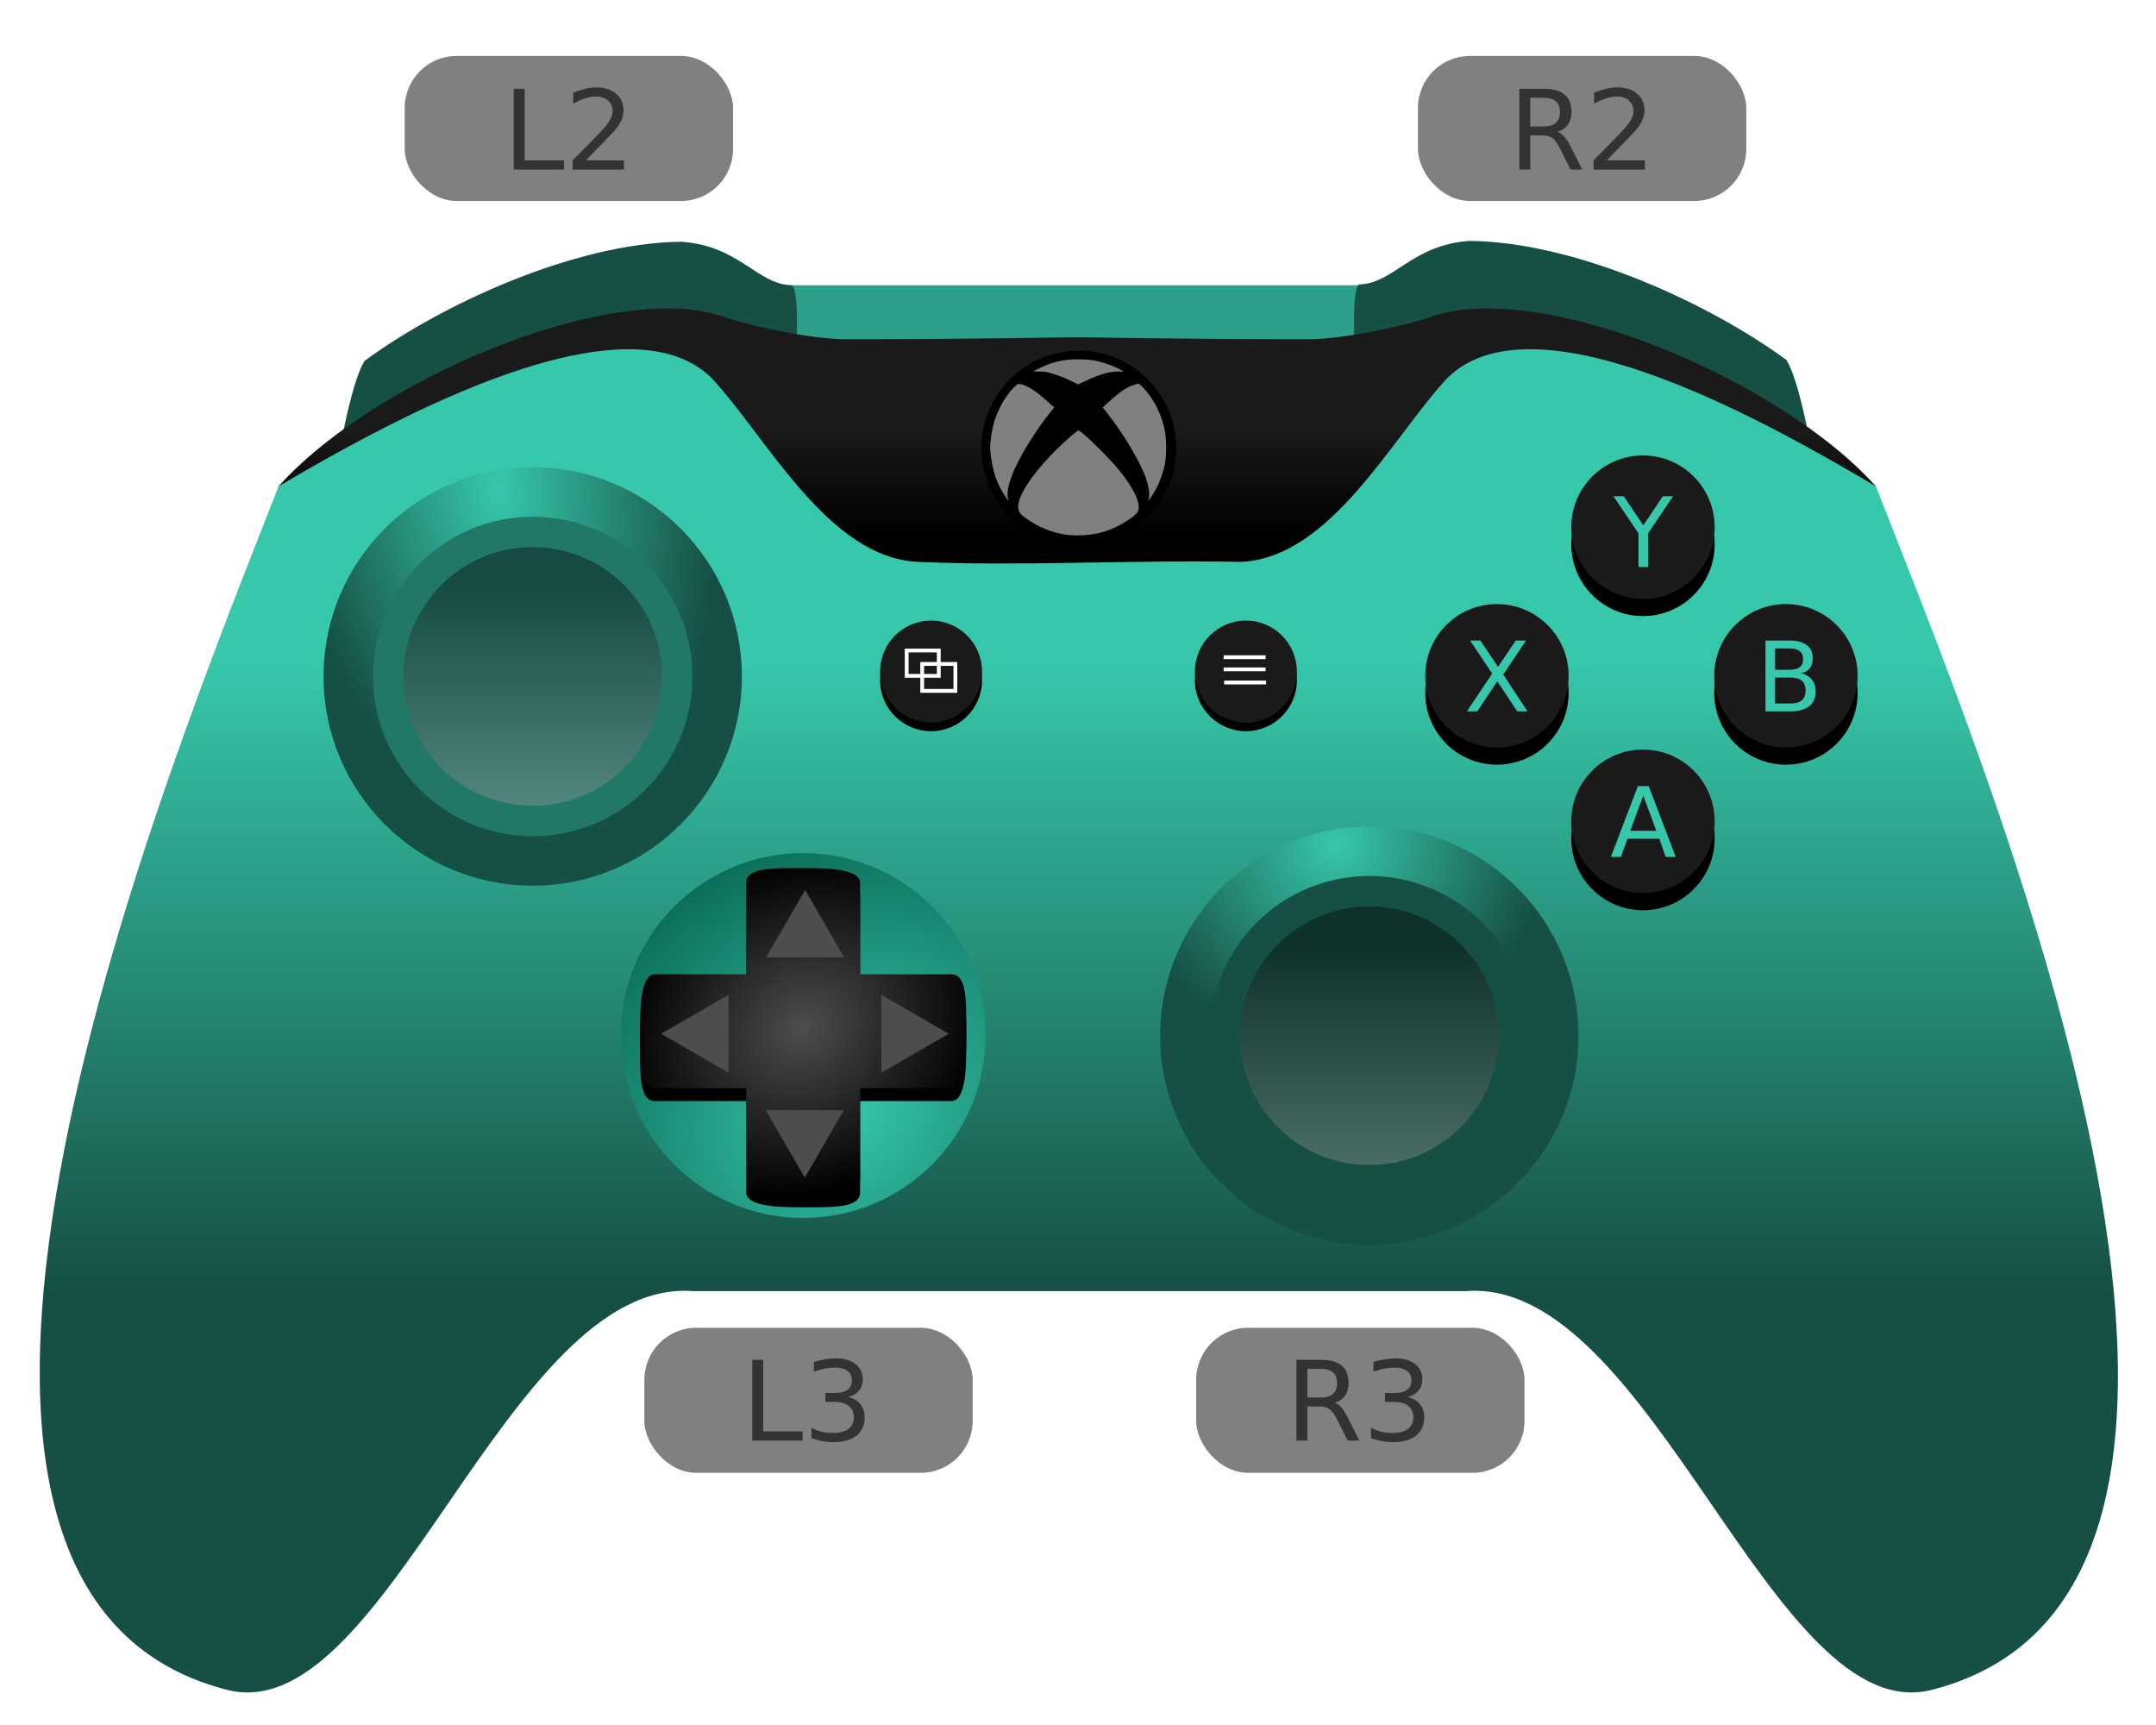 <?xml version="1.0" encoding="UTF-8" standalone="no"?>
<!-- Created with Inkscape (http://www.inkscape.org/) -->

<svg
   xmlns:dc="http://purl.org/dc/elements/1.1/"
   xmlns:cc="http://creativecommons.org/ns#"
   xmlns:rdf="http://www.w3.org/1999/02/22-rdf-syntax-ns#"
   xmlns:svg="http://www.w3.org/2000/svg"
   xmlns="http://www.w3.org/2000/svg"
   xmlns:xlink="http://www.w3.org/1999/xlink"
   xmlns:sodipodi="http://sodipodi.sourceforge.net/DTD/sodipodi-0.dtd"
   xmlns:inkscape="http://www.inkscape.org/namespaces/inkscape"
   width="500"
   height="400"
   viewBox="0 0 132.292 105.833"
   version="1.1"
   id="svg8"
   sodipodi:docname="xbo-teal.svg"
   inkscape:version="0.92.3 (2405546, 2018-03-11)">
  <defs
     id="defs2">
    <linearGradient
       id="linearGradient126"
       inkscape:collect="always">
      <stop
         id="stop122"
         offset="0"
         style="stop-color:#37c8ab;stop-opacity:1" />
      <stop
         id="stop124"
         offset="1"
         style="stop-color:#165044;stop-opacity:1" />
    </linearGradient>
    <linearGradient
       id="linearGradient120"
       inkscape:collect="always">
      <stop
         id="stop116"
         offset="0"
         style="stop-color:#37c8ab;stop-opacity:1" />
      <stop
         id="stop118"
         offset="1"
         style="stop-color:#005544;stop-opacity:1" />
    </linearGradient>
    <linearGradient
       inkscape:collect="always"
       id="linearGradient511">
      <stop
         style="stop-color:#000000;stop-opacity:1;"
         offset="0"
         id="stop507" />
      <stop
         style="stop-color:#999999;stop-opacity:1"
         offset="1"
         id="stop509" />
    </linearGradient>
    <linearGradient
       inkscape:collect="always"
       id="linearGradient493">
      <stop
         style="stop-color:#37c8ab;stop-opacity:1"
         offset="0"
         id="stop489" />
      <stop
         style="stop-color:#165044;stop-opacity:1"
         offset="1"
         id="stop491" />
    </linearGradient>
    <linearGradient
       inkscape:collect="always"
       id="linearGradient483">
      <stop
         style="stop-color:#4d4d4d;stop-opacity:1"
         offset="0"
         id="stop479" />
      <stop
         style="stop-color:#000000;stop-opacity:1"
         offset="1"
         id="stop481" />
    </linearGradient>
    <linearGradient
       inkscape:collect="always"
       id="linearGradient408">
      <stop
         style="stop-color:#165044;stop-opacity:1"
         offset="0"
         id="stop404" />
      <stop
         style="stop-color:#37c8ab;stop-opacity:1"
         offset="1"
         id="stop406" />
    </linearGradient>
    <linearGradient
       inkscape:collect="always"
       id="linearGradient895">
      <stop
         style="stop-color:#1a1a1a;stop-opacity:1"
         offset="0"
         id="stop891" />
      <stop
         style="stop-color:#000000;stop-opacity:1"
         offset="1"
         id="stop893" />
    </linearGradient>
    <linearGradient
       inkscape:collect="always"
       xlink:href="#linearGradient895"
       id="linearGradient897"
       x1="61.478"
       y1="291.825"
       x2="61.478"
       y2="345.349"
       gradientUnits="userSpaceOnUse"
       gradientTransform="matrix(0.124,0,0,0.124,71.11,181.243)" />
    <linearGradient
       inkscape:collect="always"
       xlink:href="#linearGradient408"
       id="linearGradient412"
       x1="66.405"
       y1="270.302"
       x2="66.405"
       y2="231.408"
       gradientUnits="userSpaceOnUse" />
    <radialGradient
       inkscape:collect="always"
       xlink:href="#linearGradient483"
       id="radialGradient485"
       cx="49.33"
       cy="254.446"
       fx="49.33"
       fy="254.446"
       r="10.011"
       gradientTransform="matrix(0.975,-0.623,0.538,0.843,-135.742,70.479)"
       gradientUnits="userSpaceOnUse" />
    <radialGradient
       inkscape:collect="always"
       xlink:href="#linearGradient126"
       id="radialGradient495"
       cx="30.628"
       cy="220.973"
       fx="30.628"
       fy="220.973"
       r="12.834"
       gradientUnits="userSpaceOnUse"
       gradientTransform="matrix(0.275,1.606,-0.986,0.169,240.03,134.551)" />
    <linearGradient
       inkscape:collect="always"
       xlink:href="#linearGradient511"
       id="linearGradient515"
       x1="33.067"
       y1="227.207"
       x2="33.067"
       y2="240.217"
       gradientUnits="userSpaceOnUse" />
    <radialGradient
       inkscape:collect="always"
       xlink:href="#linearGradient493"
       id="radialGradient495-5"
       cx="30.628"
       cy="220.973"
       fx="30.628"
       fy="220.973"
       r="12.834"
       gradientUnits="userSpaceOnUse"
       gradientTransform="matrix(0.275,0.919,-0.958,0.286,285.275,151.603)" />
    <linearGradient
       inkscape:collect="always"
       xlink:href="#linearGradient511"
       id="linearGradient606"
       gradientUnits="userSpaceOnUse"
       x1="33.067"
       y1="227.207"
       x2="33.067"
       y2="240.217"
       gradientTransform="translate(51.336,22.041)" />
    <radialGradient
       inkscape:collect="always"
       xlink:href="#linearGradient120"
       id="radialGradient114"
       cx="51.159"
       cy="248.64"
       fx="51.159"
       fy="248.64"
       r="11.192"
       gradientUnits="userSpaceOnUse"
       gradientTransform="matrix(1.084,1.515,-1.761,1.26,434.224,-131.566)" />
  </defs>
  <sodipodi:namedview
     id="base"
     pagecolor="#ffffff"
     bordercolor="#666666"
     borderopacity="1.0"
     inkscape:pageopacity="0.0"
     inkscape:pageshadow="2"
     inkscape:zoom="1.3805155"
     inkscape:cx="353.72912"
     inkscape:cy="147.99309"
     inkscape:document-units="mm"
     inkscape:current-layer="layer3"
     showgrid="false"
     guidetolerance="10000"
     inkscape:snap-perpendicular="true"
     inkscape:snap-tangential="true"
     inkscape:window-width="1920"
     inkscape:window-height="1056"
     inkscape:window-x="1920"
     inkscape:window-y="0"
     inkscape:window-maximized="1"
     units="px"
     showguides="true"
     inkscape:guide-bbox="true" />
  <g
     inkscape:groupmode="layer"
     id="layer4"
     inkscape:label="Layer 4"
     transform="translate(0,-191.167)">
    <rect
       style="fill:#2ca089;fill-opacity:1;stroke:none;stroke-width:0.27;stroke-miterlimit:4;stroke-dasharray:none"
       id="rect5043"
       width="45.686"
       height="8.642"
       x="42.993"
       y="208.667" />
    <path
       style="fill:#165044;stroke:none;stroke-width:0.124px;stroke-linecap:butt;stroke-linejoin:miter;stroke-opacity:1"
       d="m 20.908,218.453 c 0,0 0.699,-3.94 1.462,-5.147 4.6,-3.384 12.804,-7.238 19.446,-7.308 3.559,0.254 4.639,2.605 6.736,2.669 0.508,0.064 0.318,3.749 0.318,3.749 l -24.021,5.465 z"
       id="path5026"
       inkscape:connector-curvature="0"
       sodipodi:nodetypes="ccccccc"
       inkscape:label="btnL"
       class="theme-button"
       ojd-button="L" />
    <path
       style="fill:#165044;stroke:none;stroke-width:0.124px;stroke-linecap:butt;stroke-linejoin:miter;stroke-opacity:1"
       d="m 111.077,218.4 c 0,0 -0.699,-3.94 -1.462,-5.147 -4.6,-3.384 -12.804,-7.238 -19.446,-7.308 -3.559,0.254 -4.639,2.605 -6.736,2.669 -0.508,0.064 -0.318,3.749 -0.318,3.749 l 24.021,5.465 z"
       id="path5026-7"
       inkscape:connector-curvature="0"
       sodipodi:nodetypes="ccccccc"
       inkscape:label="btnR"
       class="theme-button"
       ojd-button="R" />
    <rect
       style="opacity:1;fill:#808080;fill-opacity:1;stroke:none;stroke-width:0.705;stroke-linejoin:round;stroke-miterlimit:4;stroke-dasharray:none;stroke-opacity:1"
       id="rect1842-40"
       width="20.146"
       height="8.898"
       x="24.833"
       y="194.599"
       ry="3.19"
       inkscape:label="btnL2"
       class="theme-button"
       ojd-button="L2" />
    <g
       aria-label="L2"
       style="font-style:normal;font-weight:normal;font-size:5.358px;line-height:1.25;font-family:sans-serif;letter-spacing:0px;word-spacing:0px;fill:#333333;fill-opacity:1;stroke:none;stroke-width:0.134"
       id="text1573-1"
       transform="matrix(1.269,0,0,1.269,-23.084,189.961)"
       inkscape:label="lblL2"
       class="theme-label-contrast"
       ojd-button="L2">
      <path
         d="m 43.032,5.243 h 0.528 v 3.461 h 1.902 v 0.445 h -2.43 z"
         style="fill:#333333;stroke-width:0.134"
         id="path1682"
         inkscape:connector-curvature="0" />
      <path
         d="m 46.516,8.704 h 1.844 V 9.149 H 45.881 V 8.704 q 0.301,-0.311 0.819,-0.835 0.521,-0.526 0.654,-0.678 0.254,-0.285 0.353,-0.481 0.102,-0.199 0.102,-0.39 0,-0.311 -0.22,-0.508 -0.217,-0.196 -0.568,-0.196 -0.249,0 -0.526,0.086 -0.275,0.086 -0.589,0.262 V 5.432 q 0.319,-0.128 0.596,-0.194 0.277,-0.065 0.508,-0.065 0.607,0 0.968,0.303 0.361,0.303 0.361,0.811 0,0.241 -0.092,0.458 -0.089,0.215 -0.327,0.508 -0.065,0.076 -0.416,0.439 -0.351,0.361 -0.989,1.012 z"
         style="fill:#333333;stroke-width:0.134"
         id="path1684"
         inkscape:connector-curvature="0" />
    </g>
    <rect
       style="opacity:1;fill:#808080;fill-opacity:1;stroke:none;stroke-width:0.705;stroke-linejoin:round;stroke-miterlimit:4;stroke-dasharray:none;stroke-opacity:1"
       id="rect1842-4-9"
       width="20.146"
       height="8.898"
       x="87.006"
       y="194.599"
       ry="3.19"
       inkscape:label="btnR2"
       class="theme-button"
       ojd-button="R2" />
    <g
       aria-label="R2"
       style="font-style:normal;font-weight:normal;font-size:5.358px;line-height:1.25;font-family:sans-serif;letter-spacing:0px;word-spacing:0px;fill:#333333;fill-opacity:1;stroke:none;stroke-width:0.134"
       id="text1573-1-3"
       transform="matrix(1.269,0,0,1.269,-0.217,189.961)"
       inkscape:label="lblR2"
       class="theme-label-contrast"
       ojd-button="R2">
      <path
         d="m 75.487,7.318 q 0.17,0.058 0.33,0.246 0.162,0.188 0.324,0.518 l 0.536,1.067 H 76.109 L 75.61,8.147 Q 75.416,7.755 75.233,7.626 75.052,7.498 74.739,7.498 H 74.163 V 9.149 H 73.635 V 5.243 h 1.193 q 0.67,0 0.999,0.28 0.33,0.28 0.33,0.845 0,0.369 -0.173,0.612 -0.17,0.243 -0.497,0.337 z M 74.163,5.677 v 1.386 h 0.664 q 0.382,0 0.576,-0.175 0.196,-0.178 0.196,-0.521 0,-0.343 -0.196,-0.515 -0.194,-0.175 -0.576,-0.175 z"
         style="fill:#333333;stroke-width:0.134"
         id="path1667"
         inkscape:connector-curvature="0" />
      <path
         d="m 77.862,8.704 h 1.844 V 9.149 H 77.226 V 8.704 q 0.301,-0.311 0.819,-0.835 0.521,-0.526 0.654,-0.678 0.254,-0.285 0.353,-0.481 0.102,-0.199 0.102,-0.39 0,-0.311 -0.22,-0.508 -0.217,-0.196 -0.568,-0.196 -0.249,0 -0.526,0.086 -0.275,0.086 -0.589,0.262 V 5.432 q 0.319,-0.128 0.596,-0.194 0.277,-0.065 0.508,-0.065 0.607,0 0.968,0.303 0.361,0.303 0.361,0.811 0,0.241 -0.092,0.458 -0.089,0.215 -0.327,0.508 -0.065,0.076 -0.416,0.439 -0.351,0.361 -0.989,1.012 z"
         style="fill:#333333;stroke-width:0.134"
         id="path1669"
         inkscape:connector-curvature="0" />
    </g>
    <rect
       style="opacity:1;fill:#808080;fill-opacity:1;stroke:none;stroke-width:0.705;stroke-linejoin:round;stroke-miterlimit:4;stroke-dasharray:none;stroke-opacity:1"
       id="rect1842-40-0"
       width="20.146"
       height="8.898"
       x="39.538"
       y="272.63"
       ry="3.19"
       inkscape:label="btnL3"
       class="theme-button"
       ojd-button="L3" />
    <rect
       style="opacity:1;fill:#808080;fill-opacity:1;stroke:none;stroke-width:0.705;stroke-linejoin:round;stroke-miterlimit:4;stroke-dasharray:none;stroke-opacity:1"
       id="rect1842-4-9-3"
       width="20.146"
       height="8.898"
       x="73.398"
       y="272.63"
       ry="3.19"
       inkscape:label="btnR3"
       class="theme-button"
       ojd-button="R3" />
    <g
       aria-label="L3"
       style="font-style:normal;font-weight:normal;font-size:6.799px;line-height:1.25;font-family:sans-serif;letter-spacing:0px;word-spacing:0px;fill:#333333;fill-opacity:1;stroke:none;stroke-width:0.17"
       id="text1573-1-9"
       transform="translate(21.937,204.7)"
       inkscape:label="lblL3"
       class="theme-label-contrast"
       ojd-button="L3">
      <path
         d="m 24.224,69.897 h 0.671 v 4.392 h 2.413 v 0.564 H 24.224 Z"
         style="fill:#333333;stroke-width:0.17"
         id="path923"
         inkscape:connector-curvature="0" />
      <path
         d="m 30.1,72.181 q 0.481,0.103 0.75,0.428 0.272,0.325 0.272,0.803 0,0.734 -0.505,1.135 -0.505,0.402 -1.434,0.402 -0.312,0 -0.644,-0.063 -0.329,-0.06 -0.681,-0.183 v -0.647 q 0.279,0.163 0.611,0.246 0.332,0.083 0.694,0.083 0.631,0 0.959,-0.249 0.332,-0.249 0.332,-0.724 0,-0.438 -0.309,-0.684 -0.305,-0.249 -0.853,-0.249 h -0.578 V 71.928 h 0.604 q 0.495,0 0.757,-0.196 0.262,-0.199 0.262,-0.571 0,-0.382 -0.272,-0.584 -0.269,-0.206 -0.774,-0.206 -0.276,0 -0.591,0.06 -0.315,0.06 -0.694,0.186 v -0.598 q 0.382,-0.106 0.714,-0.159 0.335,-0.053 0.631,-0.053 0.764,0 1.208,0.349 0.445,0.345 0.445,0.936 0,0.412 -0.236,0.697 -0.236,0.282 -0.671,0.392 z"
         style="fill:#333333;stroke-width:0.17"
         id="path925"
         inkscape:connector-curvature="0" />
    </g>
    <g
       aria-label="R3"
       style="font-style:normal;font-weight:normal;font-size:6.799px;line-height:1.25;font-family:sans-serif;letter-spacing:0px;word-spacing:0px;fill:#333333;fill-opacity:1;stroke:none;stroke-width:0.17"
       id="text1573-1-3-9"
       transform="translate(-20.74,204.7)"
       inkscape:label="lblR3"
       class="theme-label-contrast"
       ojd-button="R3">
      <path
         d="m 102.64,72.529 q 0.216,0.073 0.418,0.312 0.206,0.239 0.412,0.657 l 0.681,1.354 h -0.72 l -0.634,-1.271 q -0.246,-0.498 -0.478,-0.661 -0.229,-0.163 -0.627,-0.163 h -0.73 v 2.095 h -0.671 V 69.897 h 1.514 q 0.85,0 1.268,0.355 0.418,0.355 0.418,1.072 0,0.468 -0.219,0.777 -0.216,0.309 -0.631,0.428 z m -1.68,-2.081 v 1.759 h 0.843 q 0.485,0 0.73,-0.222 0.249,-0.226 0.249,-0.661 0,-0.435 -0.249,-0.654 -0.246,-0.222 -0.73,-0.222 z"
         style="fill:#333333;stroke-width:0.17"
         id="path918"
         inkscape:connector-curvature="0" />
      <path
         d="m 107.109,72.181 q 0.481,0.103 0.75,0.428 0.272,0.325 0.272,0.803 0,0.734 -0.505,1.135 -0.505,0.402 -1.434,0.402 -0.312,0 -0.644,-0.063 -0.329,-0.06 -0.681,-0.183 v -0.647 q 0.279,0.163 0.611,0.246 0.332,0.083 0.694,0.083 0.631,0 0.959,-0.249 0.332,-0.249 0.332,-0.724 0,-0.438 -0.309,-0.684 -0.305,-0.249 -0.853,-0.249 h -0.578 V 71.928 h 0.604 q 0.495,0 0.757,-0.196 0.262,-0.199 0.262,-0.571 0,-0.382 -0.272,-0.584 -0.269,-0.206 -0.773,-0.206 -0.276,0 -0.591,0.06 -0.315,0.06 -0.694,0.186 v -0.598 q 0.382,-0.106 0.714,-0.159 0.335,-0.053 0.631,-0.053 0.764,0 1.208,0.349 0.445,0.345 0.445,0.936 0,0.412 -0.236,0.697 -0.236,0.282 -0.671,0.392 z"
         style="fill:#333333;stroke-width:0.17"
         id="path920"
         inkscape:connector-curvature="0" />
    </g>
  </g>
  <g
     inkscape:groupmode="layer"
     id="layer2"
     inkscape:label="Layer 2"
     style="display:inline;opacity:1"
     transform="translate(0,-191.167)">
    <path
       inkscape:connector-curvature="0"
       style="fill:url(#linearGradient897);fill-opacity:1;stroke:none;stroke-width:0.124px;stroke-linecap:butt;stroke-linejoin:miter;stroke-opacity:1"
       d="m 41.088,210.093 c -7.527,-0.079 -19.045,5.367 -23.993,10.909 l 11.719,23.472 37.283,9.99 37.283,-9.99 11.719,-23.472 c -5.757,-6.448 -20.412,-12.768 -27.321,-10.402 -0.841,0.356 -5.052,1.38 -7.503,1.38 -7.535,0 -14.178,-0.127 -14.178,-0.127 0,0 -6.643,0.127 -14.178,0.127 -2.451,0 -6.662,-1.024 -7.503,-1.38 -0.972,-0.333 -2.096,-0.493 -3.328,-0.506 z"
       id="path56" />
    <path
       class="theme-color-normal"
       inkscape:label="color-normal"
       style="fill:url(#linearGradient412);fill-opacity:1;stroke:none;stroke-width:0.124px;stroke-linecap:butt;stroke-linejoin:miter;stroke-opacity:1"
       d="m 38.412,212.594 c -6.916,0.076 -16.87,5.79 -21.317,8.408 -6.428,16.444 -27.557,67.448 -3.259,73.817 9.831,2.71 17.26,-25.334 28.7,-24.439 h 47.399 c 11.44,-0.895 18.869,27.148 28.7,24.439 24.298,-6.369 2.893,-57.373 -3.534,-73.817 -5.809,-3.419 -20.737,-12.121 -26.293,-6.642 -3.384,3.634 -7.144,11.029 -12.658,11.279 -6.869,-0.13 -13.418,0.279 -19.827,0 -5.514,-0.251 -9.274,-7.645 -12.658,-11.279 -1.302,-1.284 -3.135,-1.789 -5.252,-1.766 z"
       id="path22"
       inkscape:connector-curvature="0"
       sodipodi:nodetypes="sccccccccccs" />
  </g>
  <g
     inkscape:groupmode="layer"
     id="layer3"
     inkscape:label="Layer 3"
     style="display:inline;opacity:1"
     transform="translate(0,-191.167)">
    <circle
       style="display:inline;opacity:1;fill:#000000;stroke:none;stroke-width:0.034"
       id="path3917-1-7-6"
       cx="76.448"
       cy="232.899"
       r="3.128"
       inkscape:label="shadowStart" />
    <circle
       style="display:inline;opacity:1;fill:#000000;stroke:none;stroke-width:0.034"
       id="path3917-1-7-1-1"
       cx="57.13"
       cy="232.899"
       r="3.128"
       inkscape:label="shadowSelect" />
    <circle
       style="display:inline;opacity:1;fill:#000000;stroke:none;stroke-width:0.048"
       id="path3917-1-3"
       cx="91.852"
       cy="233.684"
       r="4.399"
       inkscape:label="shadowX" />
    <circle
       style="display:inline;opacity:1;fill:#000000;stroke:none;stroke-width:0.048"
       id="path3917-1-2-6"
       cx="100.813"
       cy="224.566"
       r="4.399"
       inkscape:label="shadowY" />
    <circle
       style="display:inline;opacity:1;fill:#000000;stroke:none;stroke-width:0.048"
       id="path3917-1-2-7-7"
       cx="109.585"
       cy="233.684"
       r="4.399"
       inkscape:label="shadowB" />
    <circle
       style="display:inline;opacity:1;fill:#000000;stroke:none;stroke-width:0.048"
       id="path3917-1-2-7-0-5"
       cx="100.813"
       cy="242.614"
       r="4.399"
       inkscape:label="shadowA" />
    <circle
       style="opacity:1;fill:url(#radialGradient495);fill-opacity:1;stroke:none;stroke-width:0.123"
       id="path93"
       cx="32.687"
       cy="232.67"
       r="12.834" />
    <circle
       style="display:inline;opacity:1;fill:#217867;stroke:none;stroke-width:0.094"
       id="path93-3"
       cx="32.687"
       cy="232.67"
       r="9.8" />
    <circle
       style="display:inline;opacity:0.377;fill:url(#linearGradient515);fill-opacity:1;stroke:none;stroke-width:0.076"
       id="path93-3-5"
       cx="32.687"
       cy="232.67"
       r="7.934" />
    <circle
       style="display:inline;opacity:1;fill:#1a1a1a;stroke:none;stroke-width:0.048"
       id="path3917-1"
       cx="91.852"
       cy="232.626"
       r="4.399"
       inkscape:label="btnX"
       class="theme-button"
       ojd-button="X" />
    <circle
       style="display:inline;opacity:1;fill:#1a1a1a;stroke:none;stroke-width:0.048"
       id="path3917-1-2"
       cx="100.813"
       cy="223.508"
       r="4.399"
       inkscape:label="btnY"
       class="theme-button"
       ojd-button="Y" />
    <circle
       style="display:inline;opacity:1;fill:#1a1a1a;stroke:none;stroke-width:0.048"
       id="path3917-1-2-7"
       cx="109.585"
       cy="232.626"
       r="4.399"
       inkscape:label="btnB"
       class="theme-button"
       ojd-button="B" />
    <circle
       style="display:inline;opacity:1;fill:#1a1a1a;stroke:none;stroke-width:0.048"
       id="path3917-1-2-7-0"
       cx="100.813"
       cy="241.555"
       r="4.399"
       inkscape:label="btnA"
       class="theme-button"
       ojd-button="A" />
    <circle
       style="opacity:1;fill:url(#radialGradient114);fill-opacity:1;stroke:none;stroke-width:0.248;stroke-miterlimit:4;stroke-dasharray:none"
       id="path3917"
       cx="49.282"
       cy="254.699"
       r="11.192"
       inkscape:label="color-accent"
       class="theme-color-accent" />
    <path
       style="display:inline;opacity:1;fill:#000000;stroke:none;stroke-width:0.124"
       d="m 49.27,245.218 c -1.859,4.7e-4 -3.481,-0.038 -3.481,0.909 h -2.4e-4 c -0.002,1.858 0,3.742 0,5.608 h -5.608 c -0.967,0 -0.901,2.565 -0.909,3.505 4.68e-4,1.859 -0.038,3.481 0.909,3.481 v 2.5e-4 c 1.858,0.002 3.742,0 5.608,0 v 5.608 c 0,0.967 2.565,0.901 3.505,0.909 1.859,-4.8e-4 3.481,0.038 3.481,-0.909 h 2.44e-4 c 0.002,-1.858 0,-3.742 0,-5.608 h 5.608 c 0.967,0 0.901,-2.565 0.909,-3.505 -4.76e-4,-1.859 0.038,-3.481 -0.909,-3.481 v -2.4e-4 c -1.858,-0.002 -3.742,0 -5.608,0 v -5.608 c 0,-0.967 -2.565,-0.901 -3.505,-0.909 z"
       id="rect261-3"
       inkscape:connector-curvature="0" />
    <path
       style="display:inline;opacity:1;fill:url(#radialGradient485);fill-opacity:1;stroke:none;stroke-width:0.124"
       d="m 49.27,244.424 c -1.859,4.7e-4 -3.481,-0.038 -3.481,0.909 h -2.4e-4 c -0.002,1.858 0,3.742 0,5.608 h -5.608 c -0.967,0 -0.901,2.565 -0.909,3.505 4.68e-4,1.859 -0.038,3.481 0.909,3.481 v 2.5e-4 c 1.858,0.002 3.742,0 5.608,0 v 5.608 c 0,0.967 2.565,0.901 3.505,0.909 1.859,-4.8e-4 3.481,0.038 3.481,-0.909 h 2.44e-4 c 0.002,-1.858 0,-3.742 0,-5.608 h 5.608 c 0.967,0 0.901,-2.565 0.909,-3.505 -4.69e-4,-1.859 0.038,-3.481 -0.909,-3.481 v -2.4e-4 c -1.858,-0.002 -3.742,0 -5.608,0 v -5.608 c 0,-0.967 -2.565,-0.901 -3.505,-0.909 z"
       id="rect261"
       inkscape:connector-curvature="0" />
    <g
       aria-label="B"
       style="font-style:normal;font-variant:normal;font-weight:normal;font-stretch:normal;font-size:12.7px;line-height:1.25;font-family:sans-serif;-inkscape-font-specification:'sans-serif, Normal';font-variant-ligatures:normal;font-variant-caps:normal;font-variant-numeric:normal;font-feature-settings:normal;text-align:start;letter-spacing:0px;word-spacing:0px;writing-mode:lr-tb;text-anchor:start;fill:#37c8ab;fill-opacity:1;stroke:none;stroke-width:0.265"
       id="text294"
       transform="matrix(0.469,0,0,0.469,-3.397,160.933)"
       inkscape:label="lblB"
       class="theme-label"
       ojd-button="B">
      <path
         d="m 239.478,153.099 v 3.392 h 2.009 q 1.011,0 1.494,-0.415 0.49,-0.422 0.49,-1.284 0,-0.868 -0.49,-1.277 -0.484,-0.415 -1.494,-0.415 z m 0,-3.808 v 2.791 h 1.854 q 0.918,0 1.364,-0.341 0.453,-0.347 0.453,-1.054 0,-0.701 -0.453,-1.048 -0.446,-0.347 -1.364,-0.347 z m -1.253,-1.029 h 3.2 q 1.432,0 2.208,0.595 0.775,0.595 0.775,1.693 0,0.85 -0.397,1.352 -0.397,0.502 -1.166,0.626 0.924,0.198 1.432,0.831 0.515,0.626 0.515,1.569 0,1.24 -0.843,1.916 -0.843,0.676 -2.4,0.676 h -3.324 z"
         style="font-style:normal;font-variant:normal;font-weight:normal;font-stretch:normal;font-size:12.7px;font-family:sans-serif;-inkscape-font-specification:'sans-serif, Normal';font-variant-ligatures:normal;font-variant-caps:normal;font-variant-numeric:normal;font-feature-settings:normal;text-align:start;writing-mode:lr-tb;text-anchor:start;fill:#37c8ab;stroke-width:0.265"
         id="path859"
         inkscape:connector-curvature="0" />
    </g>
    <g
       aria-label="A"
       style="font-style:normal;font-variant:normal;font-weight:normal;font-stretch:normal;font-size:12.7px;line-height:1.25;font-family:sans-serif;-inkscape-font-specification:'sans-serif, Normal';font-variant-ligatures:normal;font-variant-caps:normal;font-variant-numeric:normal;font-feature-settings:normal;text-align:start;letter-spacing:0px;word-spacing:0px;writing-mode:lr-tb;text-anchor:start;display:inline;opacity:1;fill:#37c8ab;fill-opacity:1;stroke:none;stroke-width:0.265"
       id="text294-2"
       transform="matrix(0.469,0,0,0.469,-3.662,160.933)"
       inkscape:label="lblA"
       class="theme-label"
       ojd-button="A">
      <path
         d="m 222.8,168.539 -1.699,4.607 h 3.404 z m -0.707,-1.234 h 1.42 l 3.528,9.258 h -1.302 l -0.843,-2.375 h -4.173 l -0.843,2.375 h -1.321 z"
         style="font-style:normal;font-variant:normal;font-weight:normal;font-stretch:normal;font-size:12.7px;font-family:sans-serif;-inkscape-font-specification:'sans-serif, Normal';font-variant-ligatures:normal;font-variant-caps:normal;font-variant-numeric:normal;font-feature-settings:normal;text-align:start;writing-mode:lr-tb;text-anchor:start;fill:#37c8ab;stroke-width:0.265"
         id="path856"
         inkscape:connector-curvature="0" />
    </g>
    <g
       aria-label="Y"
       style="font-style:normal;font-variant:normal;font-weight:normal;font-stretch:normal;font-size:12.7px;line-height:1.25;font-family:sans-serif;-inkscape-font-specification:'sans-serif, Normal';font-variant-ligatures:normal;font-variant-caps:normal;font-variant-numeric:normal;font-feature-settings:normal;text-align:start;letter-spacing:0px;word-spacing:0px;writing-mode:lr-tb;text-anchor:start;display:inline;opacity:1;fill:#37c8ab;fill-opacity:1;stroke:none;stroke-width:0.265"
       id="text294-1"
       transform="matrix(0.469,0,0,0.469,-3.662,161.197)"
       inkscape:label="lblY"
       class="theme-label"
       ojd-button="Y">
      <path
         d="m 218.897,128.818 h 1.346 l 2.567,3.808 2.549,-3.808 h 1.346 l -3.274,4.849 v 4.409 h -1.259 v -4.409 z"
         style="font-style:normal;font-variant:normal;font-weight:normal;font-stretch:normal;font-size:12.7px;font-family:sans-serif;-inkscape-font-specification:'sans-serif, Normal';font-variant-ligatures:normal;font-variant-caps:normal;font-variant-numeric:normal;font-feature-settings:normal;text-align:start;writing-mode:lr-tb;text-anchor:start;fill:#37c8ab;stroke-width:0.265"
         id="path862"
         inkscape:connector-curvature="0" />
    </g>
    <g
       aria-label="X"
       style="font-style:normal;font-variant:normal;font-weight:normal;font-stretch:normal;font-size:12.7px;line-height:1.25;font-family:sans-serif;-inkscape-font-specification:'sans-serif, Normal';font-variant-ligatures:normal;font-variant-caps:normal;font-variant-numeric:normal;font-feature-settings:normal;text-align:start;letter-spacing:0px;word-spacing:0px;writing-mode:lr-tb;text-anchor:start;display:inline;opacity:1;fill:#37c8ab;fill-opacity:1;stroke:none;stroke-width:0.265"
       id="text294-1-6"
       transform="matrix(0.469,0,0,0.469,-3.662,160.933)"
       inkscape:label="lblX"
       class="theme-label"
       ojd-button="X">
      <path
         d="m 200.15,148.262 h 1.346 l 2.301,3.442 2.313,-3.442 h 1.346 l -2.977,4.446 3.175,4.812 h -1.346 l -2.604,-3.938 -2.623,3.938 h -1.352 l 3.305,-4.942 z"
         style="font-style:normal;font-variant:normal;font-weight:normal;font-stretch:normal;font-size:12.7px;font-family:sans-serif;-inkscape-font-specification:'sans-serif, Normal';font-variant-ligatures:normal;font-variant-caps:normal;font-variant-numeric:normal;font-feature-settings:normal;text-align:start;writing-mode:lr-tb;text-anchor:start;fill:#37c8ab;stroke-width:0.265"
         id="path865"
         inkscape:connector-curvature="0" />
    </g>
    <circle
       style="display:inline;opacity:1;fill:#1a1a1a;stroke:none;stroke-width:0.034"
       id="path3917-1-7"
       cx="76.448"
       cy="232.37"
       r="3.128"
       inkscape:label="btnStart"
       class="theme-button"
       ojd-button="START" />
    <circle
       style="display:inline;opacity:1;fill:#1a1a1a;stroke:none;stroke-width:0.034"
       id="path3917-1-7-1"
       cx="57.13"
       cy="232.37"
       r="3.128"
       inkscape:label="btnSelect"
       class="theme-button"
       ojd-button="SELECT" />
    <g
       id="g470"
       style="fill:none;stroke-width:0.5;stroke-miterlimit:4;stroke-dasharray:none"
       transform="matrix(0.469,0,0,0.469,71.11,181.243)"
       inkscape:label="lblSelect"
       class="theme-label"
       ojd-button="SELECT">
      <path
         style="color:#000000;font-style:normal;font-variant:normal;font-weight:normal;font-stretch:normal;font-size:medium;line-height:normal;font-family:sans-serif;font-variant-ligatures:normal;font-variant-position:normal;font-variant-caps:normal;font-variant-numeric:normal;font-variant-alternates:normal;font-feature-settings:normal;text-indent:0;text-align:start;text-decoration:none;text-decoration-line:none;text-decoration-style:solid;text-decoration-color:#000000;letter-spacing:normal;word-spacing:normal;text-transform:none;writing-mode:lr-tb;direction:ltr;text-orientation:mixed;dominant-baseline:auto;baseline-shift:baseline;text-anchor:start;white-space:normal;shape-padding:0;clip-rule:nonzero;display:inline;overflow:visible;visibility:visible;opacity:1;isolation:auto;mix-blend-mode:normal;color-interpolation:sRGB;color-interpolation-filters:linearRGB;solid-color:#000000;solid-opacity:1;vector-effect:none;fill:#ffffff;fill-opacity:1;fill-rule:nonzero;stroke:none;stroke-width:0.5;stroke-linecap:butt;stroke-linejoin:miter;stroke-miterlimit:4;stroke-dasharray:none;stroke-dashoffset:0;stroke-opacity:1;color-rendering:auto;image-rendering:auto;shape-rendering:auto;text-rendering:auto;enable-background:accumulate"
         d="m -33.25,106.004 v 0.25 3.57 h 4.701 v -3.82 z m 0.5,0.5 h 3.701 v 2.82 H -32.75 Z"
         id="rect421"
         inkscape:connector-curvature="0" />
      <path
         style="color:#000000;font-style:normal;font-variant:normal;font-weight:normal;font-stretch:normal;font-size:medium;line-height:normal;font-family:sans-serif;font-variant-ligatures:normal;font-variant-position:normal;font-variant-caps:normal;font-variant-numeric:normal;font-variant-alternates:normal;font-feature-settings:normal;text-indent:0;text-align:start;text-decoration:none;text-decoration-line:none;text-decoration-style:solid;text-decoration-color:#000000;letter-spacing:normal;word-spacing:normal;text-transform:none;writing-mode:lr-tb;direction:ltr;text-orientation:mixed;dominant-baseline:auto;baseline-shift:baseline;text-anchor:start;white-space:normal;shape-padding:0;clip-rule:nonzero;display:inline;overflow:visible;visibility:visible;opacity:1;isolation:auto;mix-blend-mode:normal;color-interpolation:sRGB;color-interpolation-filters:linearRGB;solid-color:#000000;solid-opacity:1;vector-effect:none;fill:#ffffff;fill-opacity:1;fill-rule:nonzero;stroke:none;stroke-width:0.5;stroke-linecap:butt;stroke-linejoin:miter;stroke-miterlimit:4;stroke-dasharray:none;stroke-dashoffset:0;stroke-opacity:1;color-rendering:auto;image-rendering:auto;shape-rendering:auto;text-rendering:auto;enable-background:accumulate"
         d="m -31.217,107.766 v 0.25 3.773 h 4.838 v -4.023 z m 0.5,0.5 h 3.838 v 3.023 h -3.838 z"
         id="rect423"
         inkscape:connector-curvature="0" />
    </g>
    <g
       id="g464"
       style="stroke:#ffffff;stroke-width:0.5;stroke-miterlimit:4;stroke-dasharray:none"
       transform="matrix(0.469,0,0,0.469,71.11,181.243)"
       inkscape:label="lblStart"
       class="theme-label"
       ojd-button="START">
      <path
         style="color:#000000;font-style:normal;font-variant:normal;font-weight:normal;font-stretch:normal;font-size:medium;line-height:normal;font-family:sans-serif;font-variant-ligatures:normal;font-variant-position:normal;font-variant-caps:normal;font-variant-numeric:normal;font-variant-alternates:normal;font-feature-settings:normal;text-indent:0;text-align:start;text-decoration:none;text-decoration-line:none;text-decoration-style:solid;text-decoration-color:#000000;letter-spacing:normal;word-spacing:normal;text-transform:none;writing-mode:lr-tb;direction:ltr;text-orientation:mixed;dominant-baseline:auto;baseline-shift:baseline;text-anchor:start;white-space:normal;shape-padding:0;clip-rule:nonzero;display:inline;overflow:visible;visibility:visible;opacity:1;isolation:auto;mix-blend-mode:normal;color-interpolation:sRGB;color-interpolation-filters:linearRGB;solid-color:#000000;solid-opacity:1;vector-effect:none;fill:#ffffff;fill-opacity:1;fill-rule:nonzero;stroke:none;stroke-width:0.5;stroke-linecap:butt;stroke-linejoin:miter;stroke-miterlimit:4;stroke-dasharray:none;stroke-dashoffset:0;stroke-opacity:1;color-rendering:auto;image-rendering:auto;shape-rendering:auto;text-rendering:auto;enable-background:accumulate"
         d="m 8.471,106.885 v 0.5 h 5.488 v -0.5 z"
         id="path429"
         inkscape:connector-curvature="0" />
      <path
         style="color:#000000;font-style:normal;font-variant:normal;font-weight:normal;font-stretch:normal;font-size:medium;line-height:normal;font-family:sans-serif;font-variant-ligatures:normal;font-variant-position:normal;font-variant-caps:normal;font-variant-numeric:normal;font-variant-alternates:normal;font-feature-settings:normal;text-indent:0;text-align:start;text-decoration:none;text-decoration-line:none;text-decoration-style:solid;text-decoration-color:#000000;letter-spacing:normal;word-spacing:normal;text-transform:none;writing-mode:lr-tb;direction:ltr;text-orientation:mixed;dominant-baseline:auto;baseline-shift:baseline;text-anchor:start;white-space:normal;shape-padding:0;clip-rule:nonzero;display:inline;overflow:visible;visibility:visible;opacity:1;isolation:auto;mix-blend-mode:normal;color-interpolation:sRGB;color-interpolation-filters:linearRGB;solid-color:#000000;solid-opacity:1;vector-effect:none;fill:#ffffff;fill-opacity:1;fill-rule:nonzero;stroke:none;stroke-width:0.5;stroke-linecap:butt;stroke-linejoin:miter;stroke-miterlimit:4;stroke-dasharray:none;stroke-dashoffset:0;stroke-opacity:1;color-rendering:auto;image-rendering:auto;shape-rendering:auto;text-rendering:auto;enable-background:accumulate"
         d="m 8.471,108.473 v 0.5 h 5.488 v -0.5 z"
         id="path429-1"
         inkscape:connector-curvature="0" />
      <path
         style="color:#000000;font-style:normal;font-variant:normal;font-weight:normal;font-stretch:normal;font-size:medium;line-height:normal;font-family:sans-serif;font-variant-ligatures:normal;font-variant-position:normal;font-variant-caps:normal;font-variant-numeric:normal;font-variant-alternates:normal;font-feature-settings:normal;text-indent:0;text-align:start;text-decoration:none;text-decoration-line:none;text-decoration-style:solid;text-decoration-color:#000000;letter-spacing:normal;word-spacing:normal;text-transform:none;writing-mode:lr-tb;direction:ltr;text-orientation:mixed;dominant-baseline:auto;baseline-shift:baseline;text-anchor:start;white-space:normal;shape-padding:0;clip-rule:nonzero;display:inline;overflow:visible;visibility:visible;opacity:1;isolation:auto;mix-blend-mode:normal;color-interpolation:sRGB;color-interpolation-filters:linearRGB;solid-color:#000000;solid-opacity:1;vector-effect:none;fill:#ffffff;fill-opacity:1;fill-rule:nonzero;stroke:none;stroke-width:0.5;stroke-linecap:butt;stroke-linejoin:miter;stroke-miterlimit:4;stroke-dasharray:none;stroke-dashoffset:0;stroke-opacity:1;color-rendering:auto;image-rendering:auto;shape-rendering:auto;text-rendering:auto;enable-background:accumulate"
         d="m 8.539,110.193 v 0.5 h 5.488 v -0.5 z"
         id="path429-1-1"
         inkscape:connector-curvature="0" />
    </g>
    <circle
       style="fill:#000000;stroke:none;stroke-width:0.234;stroke-miterlimit:4;stroke-dasharray:none"
       id="path4980"
       cx="66.197"
       cy="218.654"
       r="5.973"
       inkscape:label="btnXbox" />
    <g
       transform="matrix(0.029,0,0,0.029,60.709,213.57)"
       id="g4146"
       style="fill:#808080"
       inkscape:label="labelXbox"
       class="theme-button"
       ojd-button="XBOX">
      <path
         inkscape:connector-curvature="0"
         id="path4148"
         d="M 169.188,359.449 C 140.505,356.702 111.465,346.401 86.519,330.125 65.614,316.486 60.894,310.88 60.894,299.691 c 0,-22.475 24.712,-61.84 66.992,-106.716 24.012,-25.486 57.46,-55.36 61.078,-54.551 7.031,1.572 63.25,56.411 84.297,82.225 33.281,40.821 48.581,74.245 40.808,89.147 -5.909,11.328 -42.572,33.467 -69.508,41.972 -22.2,7.01 -51.355,9.981 -75.372,7.681 z M 32.66,276.323 C 15.289,249.673 6.513,223.437 2.275,185.491 c -1.399,-12.53 -0.898,-19.697 3.177,-45.415 5.079,-32.054 23.333,-69.136 45.267,-91.958 9.342,-9.72 10.176,-9.957 21.563,-6.12 13.828,4.658 28.596,14.857 51.498,35.567 l 13.363,12.083 -7.297,8.964 C 95.974,140.224 60.217,199.208 46.741,235.701 c -7.326,19.839 -10.281,39.753 -7.129,48.044 2.128,5.598 0.173,3.511 -6.953,-7.422 z m 304.915,4.533 c 1.716,-8.377 -0.454,-23.763 -5.541,-39.28 -11.017,-33.606 -47.84,-96.124 -81.653,-138.631 L 239.737,89.564 251.253,78.99 c 15.036,-13.807 25.476,-22.074 36.74,-29.095 8.889,-5.54 21.591,-10.445 27.051,-10.445 3.366,0 15.217,12.299 24.784,25.721 14.817,20.788 25.718,45.987 31.24,72.22 3.568,16.95 3.866,53.231 0.575,70.139 -2.701,13.876 -8.403,31.875 -13.966,44.082 -4.168,9.147 -14.535,26.91 -19.078,32.691 -2.336,2.972 -2.338,2.965 -1.024,-3.448 z M 172.259,33.105 c -15.601,-7.923 -39.67,-16.427 -52.965,-18.715 -4.661,-0.802 -12.612,-1.249 -17.669,-0.994 -10.97,0.554 -10.48,-0.02 7.118,-8.334 14.63,-6.912 26.834,-10.977 43.4,-14.455 18.636,-3.913 53.666,-3.959 72.005,-0.094 19.808,4.174 43.133,12.854 56.276,20.942 l 3.906,2.404 -8.962,-0.453 c -17.81,-0.899 -43.766,6.296 -71.633,19.857 -8.405,4.091 -15.718,7.358 -16.25,7.26 -0.532,-0.098 -7.384,-3.436 -15.227,-7.419 z"
         style="fill:#808080" />
    </g>
    <path
       inkscape:transform-center-y="2.0528234e-06"
       inkscape:transform-center-x="-0.68981452"
       d="m 54.473,246.761 4.584,2.646 -4.584,2.646 z"
       inkscape:randomized="0"
       inkscape:rounded="0"
       inkscape:flatsided="true"
       sodipodi:arg2="-1.0471976"
       sodipodi:arg1="-2.0943951"
       sodipodi:r2="1.5279123"
       sodipodi:r1="3.0558243"
       sodipodi:cy="249.40775"
       sodipodi:cx="56.000957"
       sodipodi:sides="3"
       id="path868-7"
       style="opacity:1;fill:#4d4d4d;fill-opacity:1;stroke:none;stroke-width:0.472;stroke-linejoin:round;stroke-miterlimit:4;stroke-dasharray:none;stroke-opacity:1"
       sodipodi:type="star"
       transform="matrix(0,-0.903,0.903,0,-175.811,299.089)"
       inkscape:label="btnUp"
       class="theme-button"
       ojd-button="UP" />
    <path
       inkscape:transform-center-y="1.5899322e-06"
       inkscape:transform-center-x="-0.68981447"
       d="m 54.079,252.2 4.139,2.39 -4.139,2.39 z"
       inkscape:randomized="0"
       inkscape:rounded="0"
       inkscape:flatsided="true"
       sodipodi:arg2="-1.0471976"
       sodipodi:arg1="-2.0943951"
       sodipodi:r2="1.3796301"
       sodipodi:r1="2.7592602"
       sodipodi:cy="254.58966"
       sodipodi:cx="55.458565"
       sodipodi:sides="3"
       id="path868"
       style="opacity:1;fill:#4d4d4d;fill-opacity:1;stroke:none;stroke-width:0.426;stroke-linejoin:round;stroke-miterlimit:4;stroke-dasharray:none;stroke-opacity:1"
       sodipodi:type="star"
       inkscape:label="btnRight"
       class="theme-button"
       ojd-button="RIGHT" />
    <path
       inkscape:transform-center-y="1.5899321e-06"
       inkscape:transform-center-x="-0.6898117"
       d="m -44.704,-256.979 4.139,2.39 -4.139,2.39 z"
       inkscape:randomized="0"
       inkscape:rounded="0"
       inkscape:flatsided="true"
       sodipodi:arg2="-1.0471976"
       sodipodi:arg1="-2.0943951"
       sodipodi:r2="1.3796301"
       sodipodi:r1="2.7592602"
       sodipodi:cy="-254.58966"
       sodipodi:cx="-43.324505"
       sodipodi:sides="3"
       id="path868-5"
       style="opacity:1;fill:#4d4d4d;fill-opacity:1;stroke:none;stroke-width:0.426;stroke-linejoin:round;stroke-miterlimit:4;stroke-dasharray:none;stroke-opacity:1"
       sodipodi:type="star"
       transform="scale(-1)"
       inkscape:label="btnLeft"
       class="theme-button"
       ojd-button="LEFT" />
    <path
       inkscape:transform-center-y="2.1094104e-06"
       inkscape:transform-center-x="-0.68981254"
       d="m 54.473,246.761 4.584,2.646 -4.584,2.646 z"
       inkscape:randomized="0"
       inkscape:rounded="0"
       inkscape:flatsided="true"
       sodipodi:arg2="-1.0471976"
       sodipodi:arg1="-2.0943951"
       sodipodi:r2="1.5279123"
       sodipodi:r1="3.0558243"
       sodipodi:cy="249.40775"
       sodipodi:cx="56.000957"
       sodipodi:sides="3"
       id="path868-1"
       style="opacity:1;fill:#4d4d4d;fill-opacity:1;stroke:none;stroke-width:0.472;stroke-linejoin:round;stroke-miterlimit:4;stroke-dasharray:none;stroke-opacity:1"
       sodipodi:type="star"
       transform="matrix(0,0.903,-0.903,0,274.595,210.091)"
       inkscape:label="btnDown"
       class="theme-button"
       ojd-button="DOWN" />
    <circle
       style="opacity:1;fill:url(#radialGradient495-5);fill-opacity:1;stroke:none;stroke-width:0.123"
       id="path93-7"
       cx="84.023"
       cy="254.711"
       r="12.834" />
    <circle
       style="display:inline;opacity:1;fill:#165044;stroke:none;stroke-width:0.094"
       id="path93-3-0"
       cx="84.023"
       cy="254.711"
       r="9.8" />
    <circle
       style="display:inline;opacity:0.377;fill:url(#linearGradient606);fill-opacity:1;stroke:none;stroke-width:0.076"
       id="path93-3-5-93"
       cx="84.023"
       cy="254.711"
       r="7.934" />
  </g>
</svg>
